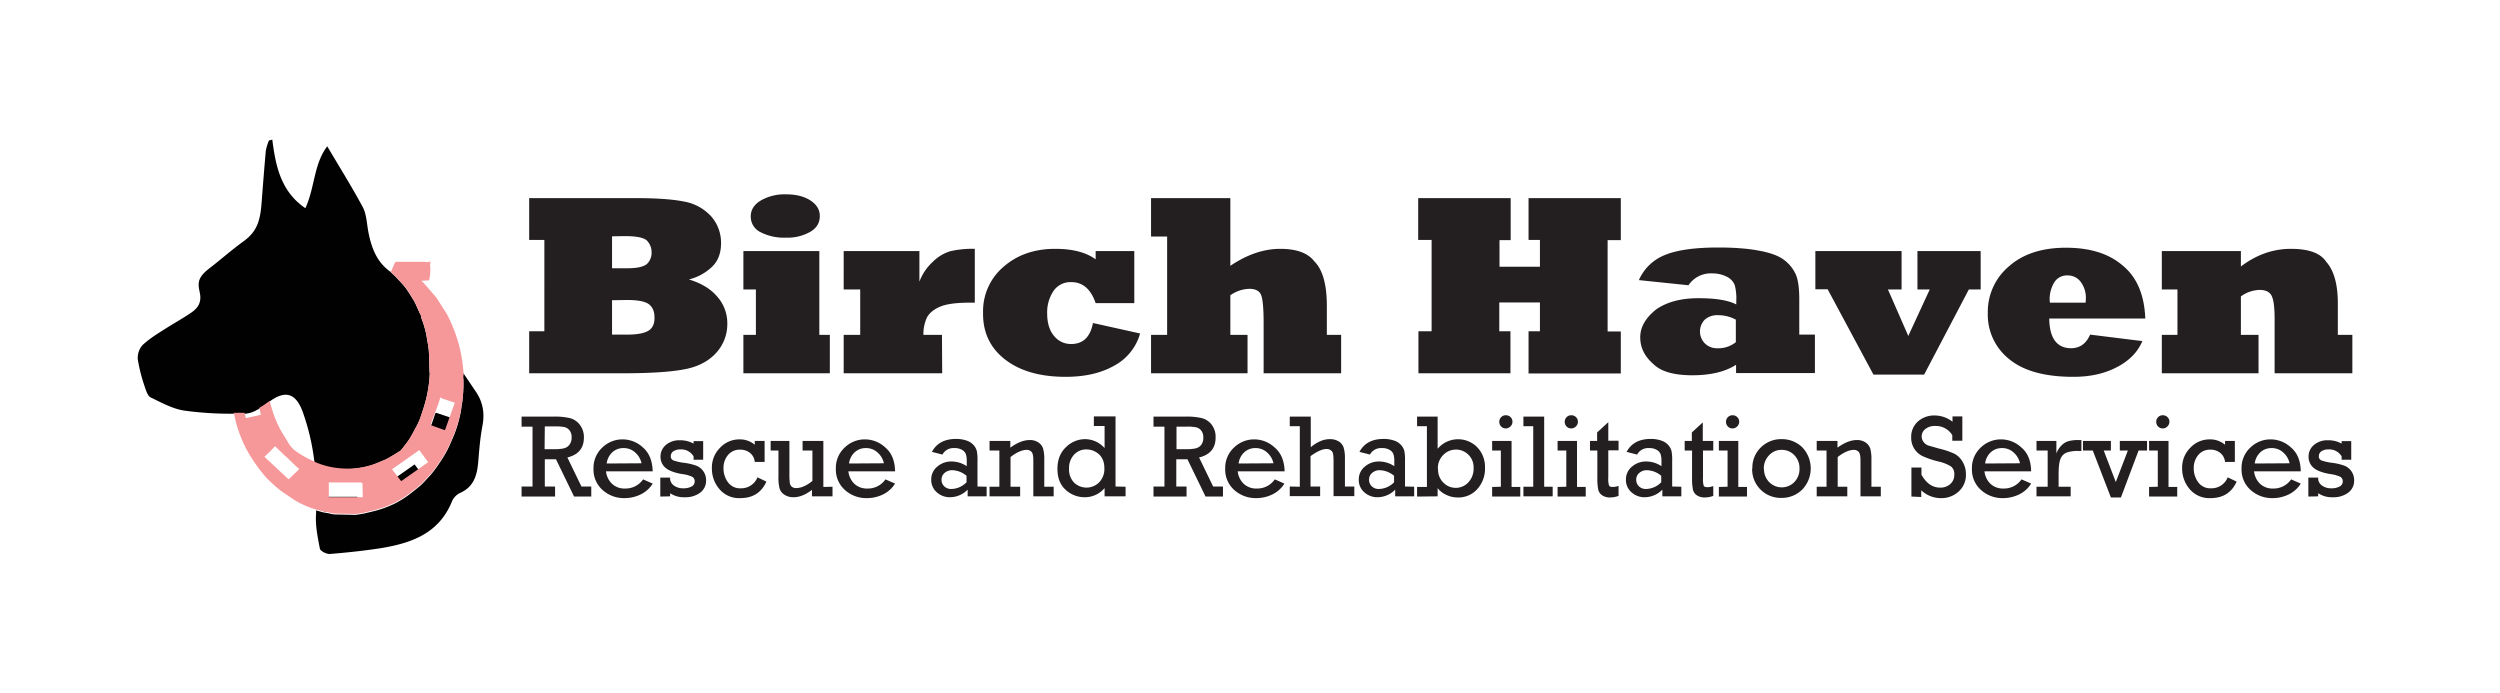 <svg id="Content" xmlns="http://www.w3.org/2000/svg" width="1119.2" height="310.2" viewBox="0 0 1119.2 310.2"><title>Wordmark</title><path d="M108.1,193.7l6.7-1.5-.7-3.1a16.2,16.2,0,0,1-6.5,2.2Z" fill="none"/><path d="M126.6,211.4l-1.5-1.3-3.7-3.6c-.3-.3-.5-.3-.7,0l-1.7,1.8-2.7,2.6L127,221.1l4.9-4.7-1.4-1.2Z" fill="none"/><path d="M118.6,186l.9,3.1a48.6,48.6,0,0,0,3.7,9.3c1.1,2.1,2.5,4.1,3.7,6.2a12.4,12.4,0,0,0,3.3,3.8,53.7,53.7,0,0,0,5.4,3.3l3.3,1.6a102.3,102.3,0,0,0-5.2-22.6C130.4,181.6,126.1,180.5,118.6,186Z" fill="none"/><path d="M153.5,229.1h6.7c0-1.8,0-3.5,0-5.2s0-1.5-1.4-1.5H145.1v6.6h8.4Z"/><path d="M189.6,213.3l-4-5.4-12.2,8.6,4.1,5.3Z"/><path d="M201.5,186.9l-5.9-2c-.5-.2-.7,0-.8.4s-.9,2.7-1.4,4.1l-2,5.2c-.3.7-.4,1.5-.7,2.3l6.4,2.3Z"/><path d="M162.1,209.3a33.9,33.9,0,0,0,7.8-2.4c1.3-.6,2.6-1,3.8-1.7s3.6-2.1,5.3-3.2a4.1,4.1,0,0,0,1-1c1.2-1.5,2.4-3,3.4-4.6s2-3.6,3-5.4a28.3,28.3,0,0,0,1.8-4c1-3,2-5.9,2.7-8.9a57.8,57.8,0,0,0,1.5-10.9V167a3,3,0,0,1-.1-.4c-.1-3-.1-6-.3-9s-.6-4.2-.9-6.3a41.5,41.5,0,0,0-2.4-8.7,10.8,10.8,0,0,1-.3-1.5l-.5-.9c-.6-1.3-1.2-2.7-1.8-4a26.6,26.6,0,0,0-1.5-2.7c-1-1.6-2-3.2-3.1-4.7s-2.9-3.3-4.4-4.9l-2.2-2.1h.1c-6.3-4.3-8.7-10.8-10.1-18-.7-3.7-.8-7.9-2.5-11.1-4.9-9.1-10.4-17.9-15.9-27.2-6.1,8-5.5,18.5-9.8,27.7-11-7.5-13.3-18.9-14.8-30.7l-1.5.4a22.5,22.5,0,0,0-1.4,4.6c-.7,7.8-1.3,15.6-1.9,23.4s-2,12.7-7.9,17-10.1,8.1-15.3,12.1-5.5,6.3-4.5,10.8-.7,7-3.7,9.1-7.6,4.7-11.4,7.1-7.4,4.6-10.5,7.5a8.6,8.6,0,0,0-2.1,6.5,74.1,74.1,0,0,0,3.2,12.4c.5,1.6,1.3,3.9,2.5,4.5,4.8,2.3,9.8,5.1,15,5.9a149.6,149.6,0,0,0,22.3,1.4c7.4.5,9.2-.5,15.9-5.4s11.7-4.4,15,4.8a102.3,102.3,0,0,1,5.2,22.6,34.2,34.2,0,0,0,6.4,2.1A37.5,37.5,0,0,0,162.1,209.3Z" fill="#010101"/><path d="M213,175.3l-5.6-8.3c0,.7-.1,1.5-.1,2.2a3.6,3.6,0,0,1,.1.7,61.6,61.6,0,0,1-.5,10.5,4.5,4.5,0,0,1-.2.7c-.1.9-.2,1.7-.3,2.6a59,59,0,0,1-2.9,10.5c-.9,2.1-1.7,4.1-2.7,6.2a42.8,42.8,0,0,1-2.5,4.5c-1.3,2.1-2.7,4.1-4.2,6.1a38.9,38.9,0,0,1-2.9,3.3,36.6,36.6,0,0,1-3.1,3.2c-2,1.6-4,3.3-6,4.7a41.6,41.6,0,0,1-5.7,3.4,50.3,50.3,0,0,1-6.7,2.6c-2.3.7-4.7,1.2-7.1,1.8h-.4a21.9,21.9,0,0,1-3.2.5l-9.3-.2a16.1,16.1,0,0,1-2.5-.5l-2.4-.4-3.3-.9V230c-.4,5.1.7,10.4,1.7,15.6.2,1.1,3,2.5,4.5,2.4,7.4-.6,14.9-1.4,22.2-2.5,13.7-2.2,26.3-6.3,32.3-20.7a7.7,7.7,0,0,1,3.5-4c6.4-2.7,7.9-8,8.4-14.1s.9-10.9,1.9-16.2S216.3,180.1,213,175.3Z" fill="#010101"/><path d="M207.5,169.9a3.6,3.6,0,0,0-.1-.7c0-.7.1-1.5.1-2.2s0-.1,0-.2a67.9,67.9,0,0,0-2.4-13.7,69.6,69.6,0,0,0-2.6-7.3,47.9,47.9,0,0,0-2.2-4.7c-.6-1.2-1.4-2.3-2.1-3.4l-2.4-3.8h-.2a1.4,1.4,0,0,0-.1-.5l-.6-.7-5.2-6-1.1-1,3.5-.2a21.5,21.5,0,0,0,.5-6.3,1.8,1.8,0,0,0-.1-.4l.2-1.7-1.6.3-.8-.2H177.6a.9.9,0,0,0-.9.6l-1.7,3.9h-.1l2.2,2.1c1.5,1.6,3,3.2,4.4,4.9s2.1,3.1,3.1,4.7a26.6,26.6,0,0,1,1.5,2.7c.6,1.3,1.2,2.7,1.8,4l.5.9a10.8,10.8,0,0,0,.3,1.5,41.5,41.5,0,0,1,2.4,8.7c.3,2.1.8,4.2.9,6.3s.2,6,.3,9a3,3,0,0,0,.1.4v.2a57.8,57.8,0,0,1-1.5,10.9c-.7,3-1.7,6-2.7,8.9a28.3,28.3,0,0,1-1.8,4c-1,1.8-1.9,3.7-3,5.4s-2.3,3.1-3.4,4.6a4.1,4.1,0,0,1-1,1c-1.7,1.1-3.5,2.2-5.3,3.2s-2.5,1.1-3.8,1.7a33.9,33.9,0,0,1-7.8,2.4,37.5,37.5,0,0,1-14.7-.3,34.2,34.2,0,0,1-6.4-2.1l-3.3-1.6a53.7,53.7,0,0,1-5.4-3.3,12.4,12.4,0,0,1-3.3-3.8c-1.2-2.1-2.6-4.1-3.7-6.2a48.6,48.6,0,0,1-3.7-9.3l-.9-3.1-1,.7a28.7,28.7,0,0,1-3.6,2.4l.7,3.1-6.7,1.5-.6-2.4h-4.8c.3,1.6.7,3.3,1.1,4.9a63.7,63.7,0,0,0,2.5,7.1,41.2,41.2,0,0,0,2.3,4.8c1,1.9,2.2,3.7,3.4,5.5s2.5,3.5,3.9,5.2a27.9,27.9,0,0,0,2.6,2.8,61.5,61.5,0,0,0,4.7,4.2c1.9,1.5,4,2.7,5.9,4.1a38.2,38.2,0,0,0,5.9,3.1,32.1,32.1,0,0,0,4.5,1.6l3.3.9,2.4.4a16.1,16.1,0,0,0,2.5.5l9.3.2a21.9,21.9,0,0,0,3.2-.5h.4c2.4-.6,4.8-1.1,7.1-1.8a50.3,50.3,0,0,0,6.7-2.6,41.6,41.6,0,0,0,5.7-3.4c2.1-1.5,4.1-3.1,6-4.7a36.6,36.6,0,0,0,3.1-3.2,38.9,38.9,0,0,0,2.9-3.3c1.5-2,2.9-4,4.2-6.1a42.8,42.8,0,0,0,2.5-4.5c1-2,1.8-4.1,2.7-6.2a59,59,0,0,0,2.9-10.5c.2-.8.2-1.7.3-2.6a4.5,4.5,0,0,0,.2-.7A61.6,61.6,0,0,0,207.5,169.9Zm-78.3,44.7-10.8-10.1,2.7-2.6,1.7-1.8c.3-.3.5-.3.7,0l3.7,3.6,1.5,1.3,3.9,3.8,1.4,1.2Zm33.2,8H147.2V216h13.7c1.4,0,1.4,0,1.4,1.5S162.4,220.8,162.4,222.6Zm17.2-7.2-4.1-5.3,12.2-8.6,4,5.4Zm19.6-22.8-6.4-2.3c.2-.8.4-1.6.7-2.3l2-5.2c.5-1.3,1-2.7,1.4-4.1s.4-.6.8-.4l5.9,2Z" fill="#f69799"/><path d="M281.2,167.1H236.9V148.3h6.8V107.4h-6.8V88.7h47.9q14.1,0,21.8,1.6A21.4,21.4,0,0,1,318.5,97a17.9,17.9,0,0,1,4.3,11.9q0,6.7-4.1,10.6a22.9,22.9,0,0,1-10.3,5.6q8.3,2.5,12.7,7.7a17.9,17.9,0,0,1,4.5,11.9,19.1,19.1,0,0,1-5.1,13.4q-5.1,5.5-13.9,7.2T281.2,167.1ZM274,105.8v14.3h6.7q6.8,0,9-2a6.9,6.9,0,0,0,2-5.2,7.5,7.5,0,0,0-1.9-5q-1.9-2.2-10.2-2.2Zm0,28.6v15.4h6.8q6.5,0,9.4-1.7t2.8-6q0-4-2.5-5.9t-9.8-1.9Z" fill="#231f20"/><path d="M371.5,167.1H332.8V149.9h5.6V129.6h-5.6V112.4h34v37.5h4.7ZM336.1,96.9q0-4.5,4.6-7.2a21.4,21.4,0,0,1,11.2-2.7q6.8,0,11,2.8t4.1,7q0,4.5-4.3,7a20.7,20.7,0,0,1-10.9,2.6,23.1,23.1,0,0,1-11.2-2.4A7.7,7.7,0,0,1,336.1,96.9Z" fill="#231f20"/><path d="M421.8,167.1H377.7V149.9h7.4V129.6h-7.4V112.4h33.9v13.7a22.8,22.8,0,0,1,5.9-8.8,19,19,0,0,1,7.8-4.8,43.4,43.4,0,0,1,11.1-1.1v24.1h-2.4q-8.7,0-12.9,1.7t-6,4.7a17.3,17.3,0,0,0-1.7,8h8.3Z" fill="#231f20"/><path d="M489.3,144.6l21.1,4.7A23.6,23.6,0,0,1,499,163.6q-8.9,5.1-21.9,5.1-17.2,0-27.2-7.8T440.1,140a26.1,26.1,0,0,1,9.2-20.6q9.2-8,23.1-8,11.7,0,18.1,4.7v-3.7h17.3v23.3H490.5q-3.2-9.4-10.9-9.4a9.2,9.2,0,0,0-8,4,17.2,17.2,0,0,0-2.8,10q0,6.4,3,10a9.6,9.6,0,0,0,7.8,3.7Q487.5,154,489.3,144.6Z" fill="#231f20"/><path d="M558.5,167.1H515.3V149.9h7.2v-44h-7.2V88.7h35.5V119q11.3-7.6,22.3-7.6t15.3,5.6q5.6,5.6,5.6,19.9v13h6.4v17.2H565.7V144.7q0-10.2-1.2-12.8t-5.2-2.6a15.3,15.3,0,0,0-8.5,2.9v17.7h7.7Z" fill="#231f20"/><path d="M676.2,167.1H635V148.3h5.9V107.4h-6V88.7h41.4v18.8h-5v11.9h18.1V107.4h-5.1V88.7h41.3v18.8h-5.9v40.9h5.9v18.8H684.3V148.3h5.1V135.4H671.2v12.9h5Z" fill="#231f20"/><path d="M755.9,127.7l-22.2-2.3a21.2,21.2,0,0,1,11.8-11.3q8.1-3.3,23.8-3.3,5.8,0,10.4.4a69.5,69.5,0,0,1,8.2,1.1q7.5,1.4,11.1,4.3a16.7,16.7,0,0,1,5,6.4q1.5,3.6,1.5,11v15.8h7v17.2H777.2v-3.7q-7.3,4.7-19.6,4.7T740.2,163q-5.9-5.1-5.9-12t7.3-12.6q7.2-4.9,18.8-4.9t16.9,2.8v-1.6a23.6,23.6,0,0,0-.7-7.1,7.2,7.2,0,0,0-3.5-3.7,14,14,0,0,0-6.5-1.5A12,12,0,0,0,755.9,127.7Zm21.2,25.4v-10a16.7,16.7,0,0,0-8-2,8.4,8.4,0,0,0-5.9,2,7.6,7.6,0,0,0,.1,10.7,7.6,7.6,0,0,0,5.3,2.1A12.5,12.5,0,0,0,777.2,153.1Z" fill="#231f20"/><path d="M861.4,167.7H838.7l-20.5-38.2h-5.5V112.4h38.6v17.2h-6.1l9.1,20.8,9.6-20.8h-5.5V112.4h28.3v17.2h-5.3Z" fill="#231f20"/><path d="M935.7,149.8l23.4,2.9a21.7,21.7,0,0,1-4.4,6.6,27.1,27.1,0,0,1-6.9,5q-8.2,4.4-19.6,4.4-19.1,0-28.7-7.9a25.4,25.4,0,0,1-9.6-20.7,26.6,26.6,0,0,1,9.5-20.9q9.4-8.3,25.5-8.3t25.3,7.9q9.6,7.8,10.2,23.8H917.4q.2,13.3,9.9,13.3Q933.1,155.8,935.7,149.8Zm-18-14.3h16q.1-1.7.1-1.9a11.8,11.8,0,0,0-2.3-7.4,7.2,7.2,0,0,0-6-2.9,6.6,6.6,0,0,0-5.9,3.2,14.5,14.5,0,0,0-2,7.9A10.1,10.1,0,0,0,917.7,135.4Z" fill="#231f20"/><path d="M1011.1,167.1H967.8V149.9h7V129.6h-7V112.4h35.4v6.9q10.4-7.9,22.4-7.9t15.8,5.8q5.2,5.8,5.2,18.7v14h6.5v17.2h-34.8V142.8q0-7.9-1.4-10.5t-5.6-2.5a14.9,14.9,0,0,0-8.1,2.9v17.2h7.9Z" fill="#231f20"/><path d="M238.4,217.8V191h-4.9v-4.5h14.5a29.4,29.4,0,0,1,7.2.7,8.1,8.1,0,0,1,4.4,3,9,9,0,0,1,1.8,5.7q0,7.1-7.4,8.9l6.3,13h4.4v4.5H257l-8.1-16.7h-5v12.2h4.6v4.5H233.5v-4.5Zm5.4-16.7h4.2a18.6,18.6,0,0,0,4.5-.4A4.4,4.4,0,0,0,255,199a5.3,5.3,0,0,0,.9-3.3,4.7,4.7,0,0,0-.9-3,4.1,4.1,0,0,0-2.3-1.5,20.1,20.1,0,0,0-4.2-.3h-4.6Z" fill="#231f20"/><path d="M292.2,211H271.3a9.1,9.1,0,0,0,2.7,5.6,8.1,8.1,0,0,0,5.8,2.1,9.5,9.5,0,0,0,8.1-4.1l4.3,1.9a13,13,0,0,1-5.5,4.9,16.4,16.4,0,0,1-7.1,1.6,14.3,14.3,0,0,1-9.8-3.6,12.2,12.2,0,0,1-4.1-9.6,12.4,12.4,0,0,1,3.9-9.4,12.9,12.9,0,0,1,9.1-3.7,13.4,13.4,0,0,1,9.1,3.6Q292,203.9,292.2,211Zm-5-3.6a8.9,8.9,0,0,0-2.7-4.7,7.5,7.5,0,0,0-5.4-2.1,7.2,7.2,0,0,0-5,1.9,8.2,8.2,0,0,0-2.5,5Z" fill="#231f20"/><path d="M295.6,222.3v-8.5H300v.8a4.1,4.1,0,0,0,1.9,2.9,6.8,6.8,0,0,0,3.9,1.1,7.5,7.5,0,0,0,3.8-.8,2.5,2.5,0,0,0,1.4-2.3,2.2,2.2,0,0,0-1.2-2.1,15.9,15.9,0,0,0-4.6-1.2q-5.1-.9-7.3-2.8a6.4,6.4,0,0,1-2.2-5,6.7,6.7,0,0,1,2.4-5.2,9.2,9.2,0,0,1,6.3-2.1,12.1,12.1,0,0,1,6.1,1.5v-1.1h4.3v8.3h-4.3v-1.5a6.4,6.4,0,0,0-5.8-3.1,5.6,5.6,0,0,0-3.2.8,2.6,2.6,0,0,0-1.2,2.2,1.9,1.9,0,0,0,1.1,1.9,22.9,22.9,0,0,0,4.9,1.1,25.7,25.7,0,0,1,5.5,1.3,6.9,6.9,0,0,1,3.1,2.5,7,7,0,0,1,1.2,4.1,6.6,6.6,0,0,1-2.7,5.5,11,11,0,0,1-6.9,2,10.9,10.9,0,0,1-6.5-1.8v1.4Z" fill="#231f20"/><path d="M342.3,197.4v9.4h-4.4a5.9,5.9,0,0,0-2.2-4.1,6.9,6.9,0,0,0-4.3-1.4,6.8,6.8,0,0,0-5.4,2.3,8.9,8.9,0,0,0-2.1,6.1,10.3,10.3,0,0,0,2,6.2,6.6,6.6,0,0,0,5.7,2.7,7.8,7.8,0,0,0,7.5-4.9l4,1.9q-3.3,7.4-11.7,7.4a11.5,11.5,0,0,1-9.3-4,14,14,0,0,1-3.4-9.3,12.5,12.5,0,0,1,3.7-9.3,11.8,11.8,0,0,1,8.5-3.7,10.4,10.4,0,0,1,7,2.4v-1.7Z" fill="#231f20"/><path d="M372.7,217.9v4.3h-9.2v-2.9q-4.3,3.3-8.2,3.3a7.3,7.3,0,0,1-4.1-1.1,5.2,5.2,0,0,1-2.2-2.8,20.7,20.7,0,0,1-.5-5.6V201.7h-3.5v-4.3h8.4v15.2a28.1,28.1,0,0,0,.2,3.7,2.5,2.5,0,0,0,.9,1.6,2.8,2.8,0,0,0,1.9.6q3.4,0,7.3-3.2V201.7h-4.4v-4.3h9.3v20.6Z" fill="#231f20"/><path d="M400.7,211H379.8a9.1,9.1,0,0,0,2.7,5.6,8.1,8.1,0,0,0,5.8,2.1,9.5,9.5,0,0,0,8.1-4.1l4.3,1.9a13,13,0,0,1-5.5,4.9,16.4,16.4,0,0,1-7.1,1.6,14.3,14.3,0,0,1-9.8-3.6,12.2,12.2,0,0,1-4.1-9.6,12.4,12.4,0,0,1,3.9-9.4,12.9,12.9,0,0,1,9.1-3.7,13.4,13.4,0,0,1,9.1,3.6Q400.6,203.9,400.7,211Zm-5-3.6a8.9,8.9,0,0,0-2.7-4.7,7.5,7.5,0,0,0-5.4-2.1,7.2,7.2,0,0,0-5,1.9,8.2,8.2,0,0,0-2.5,5Z" fill="#231f20"/><path d="M441.7,217.9v4.3h-8.5v-3a11.1,11.1,0,0,1-7.9,3.4,8.6,8.6,0,0,1-5.9-2.2,7.2,7.2,0,0,1-2.5-5.7,7.3,7.3,0,0,1,2.7-5.8,9.5,9.5,0,0,1,6.4-2.3,12.3,12.3,0,0,1,6.8,2.1v-2.5a9.3,9.3,0,0,0-.4-2.9,3.8,3.8,0,0,0-1.7-1.9,6.5,6.5,0,0,0-3.5-.8,5.6,5.6,0,0,0-5.3,2.9l-4.7-1.2q3.1-5.8,10.8-5.8a14,14,0,0,1,4.9.8,7.1,7.1,0,0,1,3,2,6.4,6.4,0,0,1,1.4,2.6,20.1,20.1,0,0,1,.3,4.4v11.5Zm-9-4.9a10.4,10.4,0,0,0-6.4-2.5,5,5,0,0,0-3.4,1.2,3.9,3.9,0,0,0-1.4,3.1,4,4,0,0,0,1.2,2.9,4.4,4.4,0,0,0,3.3,1.2,9.7,9.7,0,0,0,6.7-3Z" fill="#231f20"/><path d="M452.3,197.4v3q4.7-3.4,8.6-3.4a6.7,6.7,0,0,1,4,1.1,5.3,5.3,0,0,1,2.1,2.8,18.2,18.2,0,0,1,.5,4.9v12.1h4.2v4.3h-9.1V206q0-2.8-.8-3.7a2.8,2.8,0,0,0-2.1-.9q-3.2,0-7.3,3.2v13.3h4.3v4.3H443v-4.3h4.4V201.7H443v-4.3Z" fill="#231f20"/><path d="M503.9,217.9v4.3h-9.4v-3.7a11.5,11.5,0,0,1-8.9,4.1,12.4,12.4,0,0,1-8.5-3.3q-3.7-3.3-3.7-9.4t3.8-9.7a12.2,12.2,0,0,1,8.5-3.6,11.7,11.7,0,0,1,8.8,4v-9.9h-4.8v-4.3h9.7v31.4Zm-25.3-8.1a8.3,8.3,0,0,0,2.3,6.3,8,8,0,0,0,11.1-.1,8.5,8.5,0,0,0,2.4-6.4q0-4.1-2.5-6.3a8.4,8.4,0,0,0-5.6-2.1,7.3,7.3,0,0,0-5.6,2.5A8.7,8.7,0,0,0,478.6,209.8Z" fill="#231f20"/><path d="M521.3,217.8V191h-4.9v-4.5h14.5a29.4,29.4,0,0,1,7.2.7,8.1,8.1,0,0,1,4.4,3,9,9,0,0,1,1.7,5.7q0,7.1-7.4,8.9l6.3,13h4.4v4.5h-7.8l-8.1-16.7h-5v12.2h4.6v4.5H516.4v-4.5Zm5.4-16.7h4.2a18.6,18.6,0,0,0,4.5-.4,4.4,4.4,0,0,0,2.4-1.6,5.3,5.3,0,0,0,.9-3.3,4.7,4.7,0,0,0-.9-3,4.1,4.1,0,0,0-2.3-1.5,20.1,20.1,0,0,0-4.2-.3h-4.6Z" fill="#231f20"/><path d="M575.1,211H554.1a9.1,9.1,0,0,0,2.7,5.6,8.1,8.1,0,0,0,5.8,2.1,9.5,9.5,0,0,0,8.1-4.1l4.3,1.9a13,13,0,0,1-5.5,4.9,16.4,16.4,0,0,1-7.1,1.6,14.3,14.3,0,0,1-9.8-3.6,12.2,12.2,0,0,1-4.1-9.6,12.4,12.4,0,0,1,3.9-9.4,12.9,12.9,0,0,1,9.1-3.7,13.4,13.4,0,0,1,9.1,3.6Q574.9,203.9,575.1,211Zm-5-3.6a8.9,8.9,0,0,0-2.7-4.7,7.5,7.5,0,0,0-5.4-2.1,7.2,7.2,0,0,0-5,1.9,8.2,8.2,0,0,0-2.5,5Z" fill="#231f20"/><path d="M581.9,217.9V190.8h-4.5v-4.3h9.4v13.7q4.4-3.6,8.4-3.6a7.4,7.4,0,0,1,4.1,1,5.2,5.2,0,0,1,2.2,2.7,16,16,0,0,1,.6,4.9v12.6h4.2v4.3H597V207a25,25,0,0,0-.2-3.8,2.5,2.5,0,0,0-1-1.6,3.1,3.1,0,0,0-1.9-.6q-2.8,0-7.2,3.2v13.6h4.3v4.3H577.4v-4.3Z" fill="#231f20"/><path d="M633.1,217.9v4.3h-8.5v-3a11.1,11.1,0,0,1-7.9,3.4,8.6,8.6,0,0,1-5.9-2.2,7.2,7.2,0,0,1-2.5-5.7,7.3,7.3,0,0,1,2.7-5.8,9.5,9.5,0,0,1,6.4-2.3,12.3,12.3,0,0,1,6.8,2.1v-2.5a9.3,9.3,0,0,0-.4-2.9,3.8,3.8,0,0,0-1.7-1.9,6.5,6.5,0,0,0-3.5-.8,5.6,5.6,0,0,0-5.3,2.9l-4.7-1.2q3.1-5.8,10.8-5.8a14,14,0,0,1,4.9.8,7.1,7.1,0,0,1,3,2,6.4,6.4,0,0,1,1.4,2.6,20.1,20.1,0,0,1,.3,4.4v11.5Zm-9-4.9a10.4,10.4,0,0,0-6.4-2.5,5,5,0,0,0-3.4,1.2,3.9,3.9,0,0,0-1.4,3.1,4,4,0,0,0,1.2,2.9,4.4,4.4,0,0,0,3.3,1.2,9.7,9.7,0,0,0,6.7-3Z" fill="#231f20"/><path d="M634.4,222.3v-4.3h4.4V190.8h-4.4v-4.3h9.2v14.4a12,12,0,0,1,17.7-.7,12.7,12.7,0,0,1,3.5,9.3,13.5,13.5,0,0,1-3.4,9.4,11.2,11.2,0,0,1-8.7,3.8,11.6,11.6,0,0,1-5.5-1.3,9.6,9.6,0,0,1-3.6-2.9v3.7Zm9.4-12.4a8.1,8.1,0,0,0,2.4,6.2,7.7,7.7,0,0,0,5.5,2.3,7.6,7.6,0,0,0,5.6-2.4,8.9,8.9,0,0,0,2.4-6.5,7.9,7.9,0,0,0-13.4-6A8.4,8.4,0,0,0,643.7,209.9Z" fill="#231f20"/><path d="M671.9,217.9V201.7H668v-4.3h8.7v20.6h3.9v4.3H668v-4.3Zm-.7-29a2.9,2.9,0,0,1,.8-2.1,2.8,2.8,0,0,1,2.1-.9,2.9,2.9,0,0,1,2.1.8,2.8,2.8,0,0,1,.9,2.1,2.8,2.8,0,0,1-.9,2.1,2.9,2.9,0,0,1-2.1.9,2.8,2.8,0,0,1-2.1-.9A2.9,2.9,0,0,1,671.2,188.9Z" fill="#231f20"/><path d="M686.4,217.9V190.8H682v-4.3h9.3v31.4h3.8v4.3H682v-4.3Z" fill="#231f20"/><path d="M701.2,217.9V201.7h-3.9v-4.3h8.7v20.6h3.9v4.3H697.3v-4.3Zm-.7-29a2.9,2.9,0,0,1,.8-2.1,2.8,2.8,0,0,1,2.1-.9,2.9,2.9,0,0,1,2.1.8,2.8,2.8,0,0,1,.9,2.1,2.8,2.8,0,0,1-.9,2.1,2.9,2.9,0,0,1-2.1.9,2.8,2.8,0,0,1-2.1-.9A2.9,2.9,0,0,1,700.5,188.9Z" fill="#231f20"/><path d="M711.8,201.7v-4.3h3.2v-3.8L720,189v8.3h4.6v4.3H720v12.1a11.5,11.5,0,0,0,.3,3.6q.3.7,1.6.7a7.3,7.3,0,0,0,2.7-.5V222a11.1,11.1,0,0,1-3.8.7,6.1,6.1,0,0,1-3.6-1,4.2,4.2,0,0,1-1.7-2.5,25,25,0,0,1-.4-5.1V201.7Z" fill="#231f20"/><path d="M752.7,217.9v4.3h-8.5v-3a11.1,11.1,0,0,1-7.9,3.4,8.6,8.6,0,0,1-5.9-2.2,7.2,7.2,0,0,1-2.5-5.7,7.3,7.3,0,0,1,2.7-5.8,9.5,9.5,0,0,1,6.4-2.3,12.3,12.3,0,0,1,6.8,2.1v-2.5a9.3,9.3,0,0,0-.4-2.9,3.8,3.8,0,0,0-1.7-1.9,6.5,6.5,0,0,0-3.5-.8,5.6,5.6,0,0,0-5.3,2.9l-4.7-1.2q3.1-5.8,10.8-5.8a14,14,0,0,1,4.9.8,7.1,7.1,0,0,1,3,2,6.4,6.4,0,0,1,1.4,2.6,20.1,20.1,0,0,1,.3,4.4v11.5Zm-9-4.9a10.4,10.4,0,0,0-6.4-2.5,5,5,0,0,0-3.4,1.2,3.9,3.9,0,0,0-1.4,3.1,4,4,0,0,0,1.2,2.9,4.4,4.4,0,0,0,3.3,1.2,9.7,9.7,0,0,0,6.7-3Z" fill="#231f20"/><path d="M754.2,201.7v-4.3h3.2v-3.8l4.9-4.5v8.3H767v4.3h-4.6v12.1a11.5,11.5,0,0,0,.3,3.6q.3.7,1.6.7a7.3,7.3,0,0,0,2.7-.5V222a11.1,11.1,0,0,1-3.8.7,6.1,6.1,0,0,1-3.6-1,4.2,4.2,0,0,1-1.7-2.5,25,25,0,0,1-.4-5.1V201.7Z" fill="#231f20"/><path d="M773.4,217.9V201.7h-3.9v-4.3h8.7v20.6h3.9v4.3H769.5v-4.3Zm-.7-29a2.9,2.9,0,0,1,.8-2.1,2.8,2.8,0,0,1,2.1-.9,2.9,2.9,0,0,1,2.1.8,2.8,2.8,0,0,1,.9,2.1,2.8,2.8,0,0,1-.9,2.1,2.9,2.9,0,0,1-2.1.9,2.8,2.8,0,0,1-2.1-.9A2.9,2.9,0,0,1,772.7,188.9Z" fill="#231f20"/><path d="M784.5,209.8a12.6,12.6,0,0,1,3.8-9.5,12.8,12.8,0,0,1,9.3-3.7,13,13,0,0,1,9.2,3.6,13.7,13.7,0,0,1,0,19,13,13,0,0,1-9.3,3.7,12.8,12.8,0,0,1-13.1-13.2Zm5.2,0a8.3,8.3,0,0,0,2.3,6,7.9,7.9,0,0,0,11.3,0,8.4,8.4,0,0,0,2.3-6,8.3,8.3,0,0,0-2.3-6,7.6,7.6,0,0,0-5.6-2.4,7.4,7.4,0,0,0-5.7,2.4A8.5,8.5,0,0,0,789.6,209.8Z" fill="#231f20"/><path d="M822.6,197.4v3q4.7-3.4,8.6-3.4a6.7,6.7,0,0,1,4,1.1,5.3,5.3,0,0,1,2.1,2.8,18.2,18.2,0,0,1,.5,4.9v12.1h4.2v4.3h-9.1V206q0-2.8-.8-3.7a2.8,2.8,0,0,0-2.1-.9q-3.2,0-7.3,3.2v13.3h4.3v4.3H813.3v-4.3h4.4V201.7h-4.4v-4.3Z" fill="#231f20"/><path d="M855.7,222.3v-13h4.5v3.2q3.2,5.8,8.4,5.8a6.5,6.5,0,0,0,4.5-1.6,5.4,5.4,0,0,0,1.8-4.2,4.3,4.3,0,0,0-1.5-3.7,18,18,0,0,0-5.6-2.2,41.2,41.2,0,0,1-7.1-2.4,9.1,9.1,0,0,1-3.7-3.3,9,9,0,0,1-1.4-5,9.2,9.2,0,0,1,3-7.2,10.9,10.9,0,0,1,7.5-2.7,13,13,0,0,1,8,2.8v-2.4h4.4v10.9H874v-2.5a8.6,8.6,0,0,0-7.6-4.1,6.7,6.7,0,0,0-4.5,1.4,4.1,4.1,0,0,0-1.6,3.2,4.2,4.2,0,0,0,.8,2.5,4.7,4.7,0,0,0,2,1.6l4.9,1.4a38.1,38.1,0,0,1,6.9,2.3,9.3,9.3,0,0,1,3.7,3.6,10.7,10.7,0,0,1,1.5,5.7,9.9,9.9,0,0,1-3.2,7.6,11.3,11.3,0,0,1-8,3,12.8,12.8,0,0,1-8.8-3.5v3Z" fill="#231f20"/><path d="M909.3,211H888.4a9.1,9.1,0,0,0,2.7,5.6,8.1,8.1,0,0,0,5.8,2.1,9.5,9.5,0,0,0,8.1-4.1l4.3,1.9a13,13,0,0,1-5.5,4.9,16.4,16.4,0,0,1-7.1,1.6,14.3,14.3,0,0,1-9.8-3.6,12.2,12.2,0,0,1-4.1-9.6,12.4,12.4,0,0,1,3.9-9.4,12.9,12.9,0,0,1,9.1-3.7,13.4,13.4,0,0,1,9.1,3.6Q909.2,203.9,909.3,211Zm-5-3.6a8.9,8.9,0,0,0-2.7-4.7,7.5,7.5,0,0,0-5.4-2.1,7.2,7.2,0,0,0-5,1.9,8.2,8.2,0,0,0-2.5,5Z" fill="#231f20"/><path d="M916.7,217.9V201.7h-5v-4.3h8.9V203a9.9,9.9,0,0,1,2.3-3.6,7.3,7.3,0,0,1,3.1-1.9,17,17,0,0,1,4.5-.5h1.3v4.9h-1a15.7,15.7,0,0,0-5.6.7,5,5,0,0,0-2.7,2.7q-.9,2-.9,7.1v5.5H927v4.3H911.7v-4.3Z" fill="#231f20"/><path d="M945,222.7l-8.1-21h-4.4v-4.3H945v4.3h-3.2l5.4,14.1,5.4-14.1H949v-4.3h12.2v4.3h-3.8l-7.9,21Z" fill="#231f20"/><path d="M966,217.9V201.7h-3.9v-4.3h8.7v20.6h3.9v4.3H962.1v-4.3Zm-.7-29a2.9,2.9,0,0,1,.8-2.1,2.8,2.8,0,0,1,2.1-.9,2.9,2.9,0,0,1,2.1.8,2.8,2.8,0,0,1,.9,2.1,2.8,2.8,0,0,1-.9,2.1,2.9,2.9,0,0,1-2.1.9,2.8,2.8,0,0,1-2.1-.9A2.9,2.9,0,0,1,965.3,188.9Z" fill="#231f20"/><path d="M1000.5,197.4v9.4h-4.4a5.9,5.9,0,0,0-2.2-4.1,6.9,6.9,0,0,0-4.3-1.4,6.8,6.8,0,0,0-5.4,2.3,8.9,8.9,0,0,0-2.1,6.1,10.3,10.3,0,0,0,2,6.2,6.6,6.6,0,0,0,5.7,2.7,7.8,7.8,0,0,0,7.5-4.9l4,1.9Q998,223,989.6,223a11.5,11.5,0,0,1-9.3-4,14.1,14.1,0,0,1-3.4-9.3,12.5,12.5,0,0,1,3.7-9.3,11.8,11.8,0,0,1,8.5-3.7,10.4,10.4,0,0,1,7,2.4v-1.7Z" fill="#231f20"/><path d="M1030,211h-20.9a9.1,9.1,0,0,0,2.7,5.6,8.1,8.1,0,0,0,5.8,2.1,9.5,9.5,0,0,0,8.1-4.1l4.3,1.9a13,13,0,0,1-5.5,4.9,16.4,16.4,0,0,1-7.1,1.6,14.3,14.3,0,0,1-9.8-3.6,12.2,12.2,0,0,1-4.1-9.6,12.4,12.4,0,0,1,3.9-9.4,12.9,12.9,0,0,1,9.1-3.7,13.4,13.4,0,0,1,9.1,3.6Q1029.9,203.9,1030,211Zm-5-3.6a8.9,8.9,0,0,0-2.7-4.7,7.5,7.5,0,0,0-5.4-2.1,7.2,7.2,0,0,0-5,1.9,8.2,8.2,0,0,0-2.5,5Z" fill="#231f20"/><path d="M1033.4,222.3v-8.5h4.4v.8a4.1,4.1,0,0,0,1.9,2.9,6.8,6.8,0,0,0,3.9,1.1,7.5,7.5,0,0,0,3.8-.8,2.5,2.5,0,0,0,1.4-2.3,2.2,2.2,0,0,0-1.2-2.1,15.9,15.9,0,0,0-4.6-1.2q-5.1-.9-7.3-2.8a6.4,6.4,0,0,1-2.2-5,6.7,6.7,0,0,1,2.4-5.2,9.2,9.2,0,0,1,6.3-2.1,12.1,12.1,0,0,1,6.1,1.5v-1.1h4.3v8.3h-4.3v-1.5a6.4,6.4,0,0,0-5.8-3.1,5.6,5.6,0,0,0-3.2.8,2.6,2.6,0,0,0-1.2,2.2,1.9,1.9,0,0,0,1.1,1.9,22.9,22.9,0,0,0,4.9,1.1,25.7,25.7,0,0,1,5.5,1.3,6.9,6.9,0,0,1,3.1,2.5,7,7,0,0,1,1.2,4.1,6.6,6.6,0,0,1-2.7,5.5,11,11,0,0,1-6.9,2,10.9,10.9,0,0,1-6.5-1.8v1.4Z" fill="#231f20"/></svg>